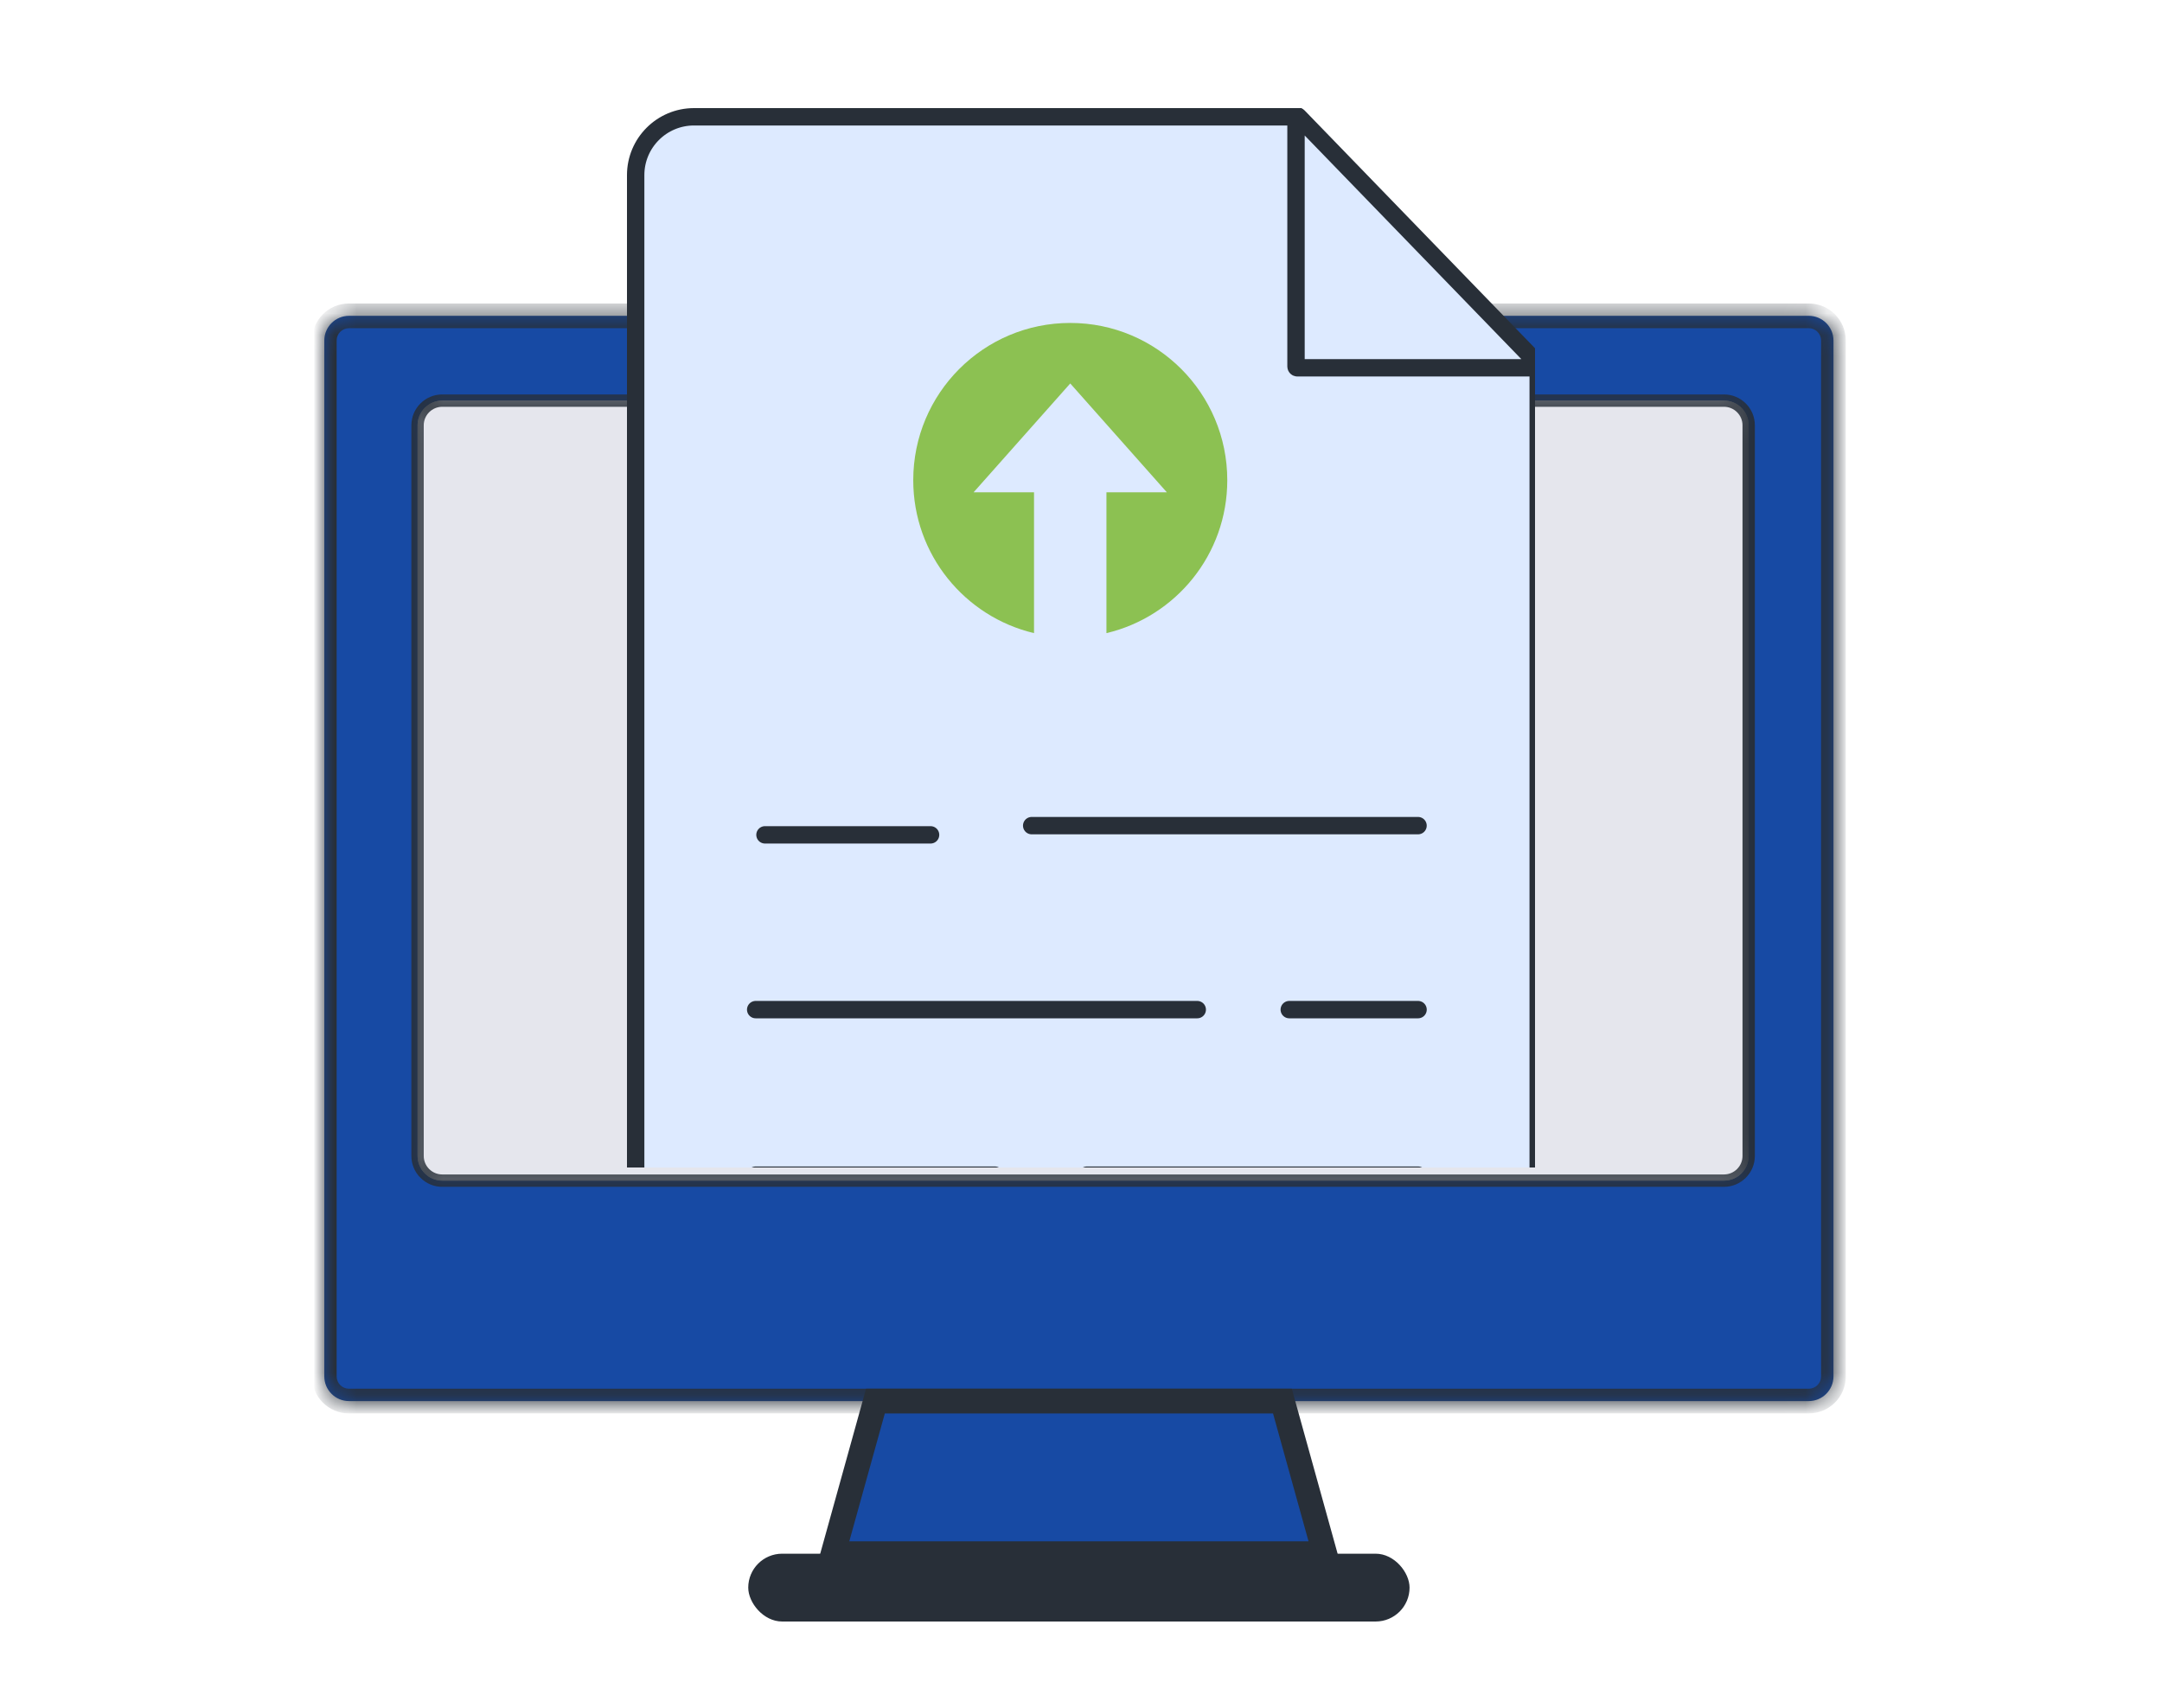 <svg width="100" height="79" viewBox="0 0 100 79" fill="none" xmlns="http://www.w3.org/2000/svg">
<mask id="path-1-inside-1_77_37318" fill="white">
<path fill-rule="evenodd" clip-rule="evenodd" d="M84.804 15.751C84.804 15.12 84.292 14.608 83.661 14.608H16.143C15.512 14.608 15 15.12 15 15.751V63.661C15 64.292 15.512 64.804 16.143 64.804H83.661C84.292 64.804 84.804 64.292 84.804 63.661V15.751ZM80.882 53.465C80.882 54.096 80.371 54.608 79.739 54.608H20.457C19.825 54.608 19.314 54.096 19.314 53.465V19.672C19.314 19.041 19.825 18.529 20.457 18.529H79.739C80.371 18.529 80.882 19.041 80.882 19.672V53.465Z"/>
<path d="M19.314 53.465C19.314 54.096 19.825 54.608 20.457 54.608H79.739C80.371 54.608 80.882 54.096 80.882 53.465V19.672C80.882 19.041 80.371 18.529 79.739 18.529H20.457C19.825 18.529 19.314 19.041 19.314 19.672V53.465Z"/>
</mask>
<path fill-rule="evenodd" clip-rule="evenodd" d="M84.804 15.751C84.804 15.12 84.292 14.608 83.661 14.608H16.143C15.512 14.608 15 15.12 15 15.751V63.661C15 64.292 15.512 64.804 16.143 64.804H83.661C84.292 64.804 84.804 64.292 84.804 63.661V15.751ZM80.882 53.465C80.882 54.096 80.371 54.608 79.739 54.608H20.457C19.825 54.608 19.314 54.096 19.314 53.465V19.672C19.314 19.041 19.825 18.529 20.457 18.529H79.739C80.371 18.529 80.882 19.041 80.882 19.672V53.465Z" fill="#174AA4"/>
<path d="M19.314 53.465C19.314 54.096 19.825 54.608 20.457 54.608H79.739C80.371 54.608 80.882 54.096 80.882 53.465V19.672C80.882 19.041 80.371 18.529 79.739 18.529H20.457C19.825 18.529 19.314 19.041 19.314 19.672V53.465Z" fill="#E5E6ED"/>
<path d="M20.457 54.894H79.739V54.322H20.457V54.894ZM81.168 53.465V19.672H80.597V53.465H81.168ZM79.739 18.244H20.457V18.815H79.739V18.244ZM19.028 19.672V53.465H19.599V19.672H19.028ZM20.457 18.244C19.668 18.244 19.028 18.883 19.028 19.672H19.599C19.599 19.199 19.983 18.815 20.457 18.815V18.244ZM81.168 19.672C81.168 18.883 80.528 18.244 79.739 18.244V18.815C80.213 18.815 80.597 19.199 80.597 19.672H81.168ZM79.739 54.894C80.528 54.894 81.168 54.254 81.168 53.465H80.597C80.597 53.938 80.213 54.322 79.739 54.322V54.894ZM20.457 54.322C19.983 54.322 19.599 53.938 19.599 53.465H19.028C19.028 54.254 19.668 54.894 20.457 54.894V54.322ZM16.143 15.179H83.661V14.037H16.143V15.179ZM84.232 15.751V63.661H85.375V15.751H84.232ZM83.661 64.233H16.143V65.375H83.661V64.233ZM15.571 63.661V15.751H14.429V63.661H15.571ZM16.143 64.233C15.827 64.233 15.571 63.977 15.571 63.661H14.429C14.429 64.608 15.196 65.375 16.143 65.375V64.233ZM84.232 63.661C84.232 63.977 83.977 64.233 83.661 64.233V65.375C84.608 65.375 85.375 64.608 85.375 63.661H84.232ZM83.661 15.179C83.977 15.179 84.232 15.435 84.232 15.751H85.375C85.375 14.804 84.608 14.037 83.661 14.037V15.179ZM16.143 14.037C15.196 14.037 14.429 14.804 14.429 15.751H15.571C15.571 15.435 15.827 15.179 16.143 15.179V14.037Z" fill="#282F38" mask="url(#path-1-inside-1_77_37318)"/>
<g clip-path="url(#clip0_77_37318)">
<path d="M64.652 10.409L64.657 10.414L64.662 10.419L71.147 16.904V57.654C71.147 59.144 69.939 60.352 68.449 60.352H32.1C30.61 60.352 29.402 59.144 29.402 57.654V8.1C29.402 6.61 30.61 5.402 32.1 5.402H60.003L64.652 10.409Z" fill="#DDEAFF" stroke="#282F38" stroke-width="0.804"/>
<path d="M59.945 16.951V5.428C59.945 5.372 60.013 5.345 60.052 5.385L71.214 16.907C71.252 16.947 71.225 17.012 71.17 17.012H60.007C59.973 17.012 59.945 16.985 59.945 16.951Z" fill="#DDEAFF" stroke="#282F38" stroke-width="0.804" stroke-linecap="round"/>
<path d="M35.383 38.614H43.042" stroke="#282F38" stroke-width="0.804" stroke-linecap="round"/>
<path d="M47.719 38.188H65.589" stroke="#282F38" stroke-width="0.804" stroke-linecap="round"/>
<path d="M34.953 46.698H55.377" stroke="#282F38" stroke-width="0.804" stroke-linecap="round"/>
<path d="M59.633 46.698H65.59" stroke="#282F38" stroke-width="0.804" stroke-linecap="round"/>
<path d="M50.273 54.356L65.591 54.356" stroke="#282F38" stroke-width="0.804" stroke-linecap="round"/>
<path d="M34.953 54.356L46.016 54.356" stroke="#282F38" stroke-width="0.804" stroke-linecap="round"/>
<path d="M47.827 29.284L47.827 22.771L45.032 22.771L49.503 17.736L53.971 22.771L51.177 22.771L51.177 29.284C54.38 28.526 56.766 25.65 56.766 22.211C56.766 18.193 53.515 14.937 49.503 14.937C45.492 14.937 42.241 18.193 42.241 22.211C42.241 25.65 44.627 28.526 47.827 29.284Z" fill="#8CC152"/>
</g>
<path d="M61.276 71.862L59.316 64.804H40.492L38.531 71.862H61.276Z" fill="#174AA4" stroke="#282F38" stroke-width="1.143" stroke-linecap="round"/>
<rect x="34.609" y="71.863" width="30.588" height="3.137" rx="1.569" fill="#282F38"/>
<defs>
<clipPath id="clip0_77_37318">
<rect width="42" height="49" fill="white" transform="translate(29 5)"/>
</clipPath>
</defs>
</svg>
